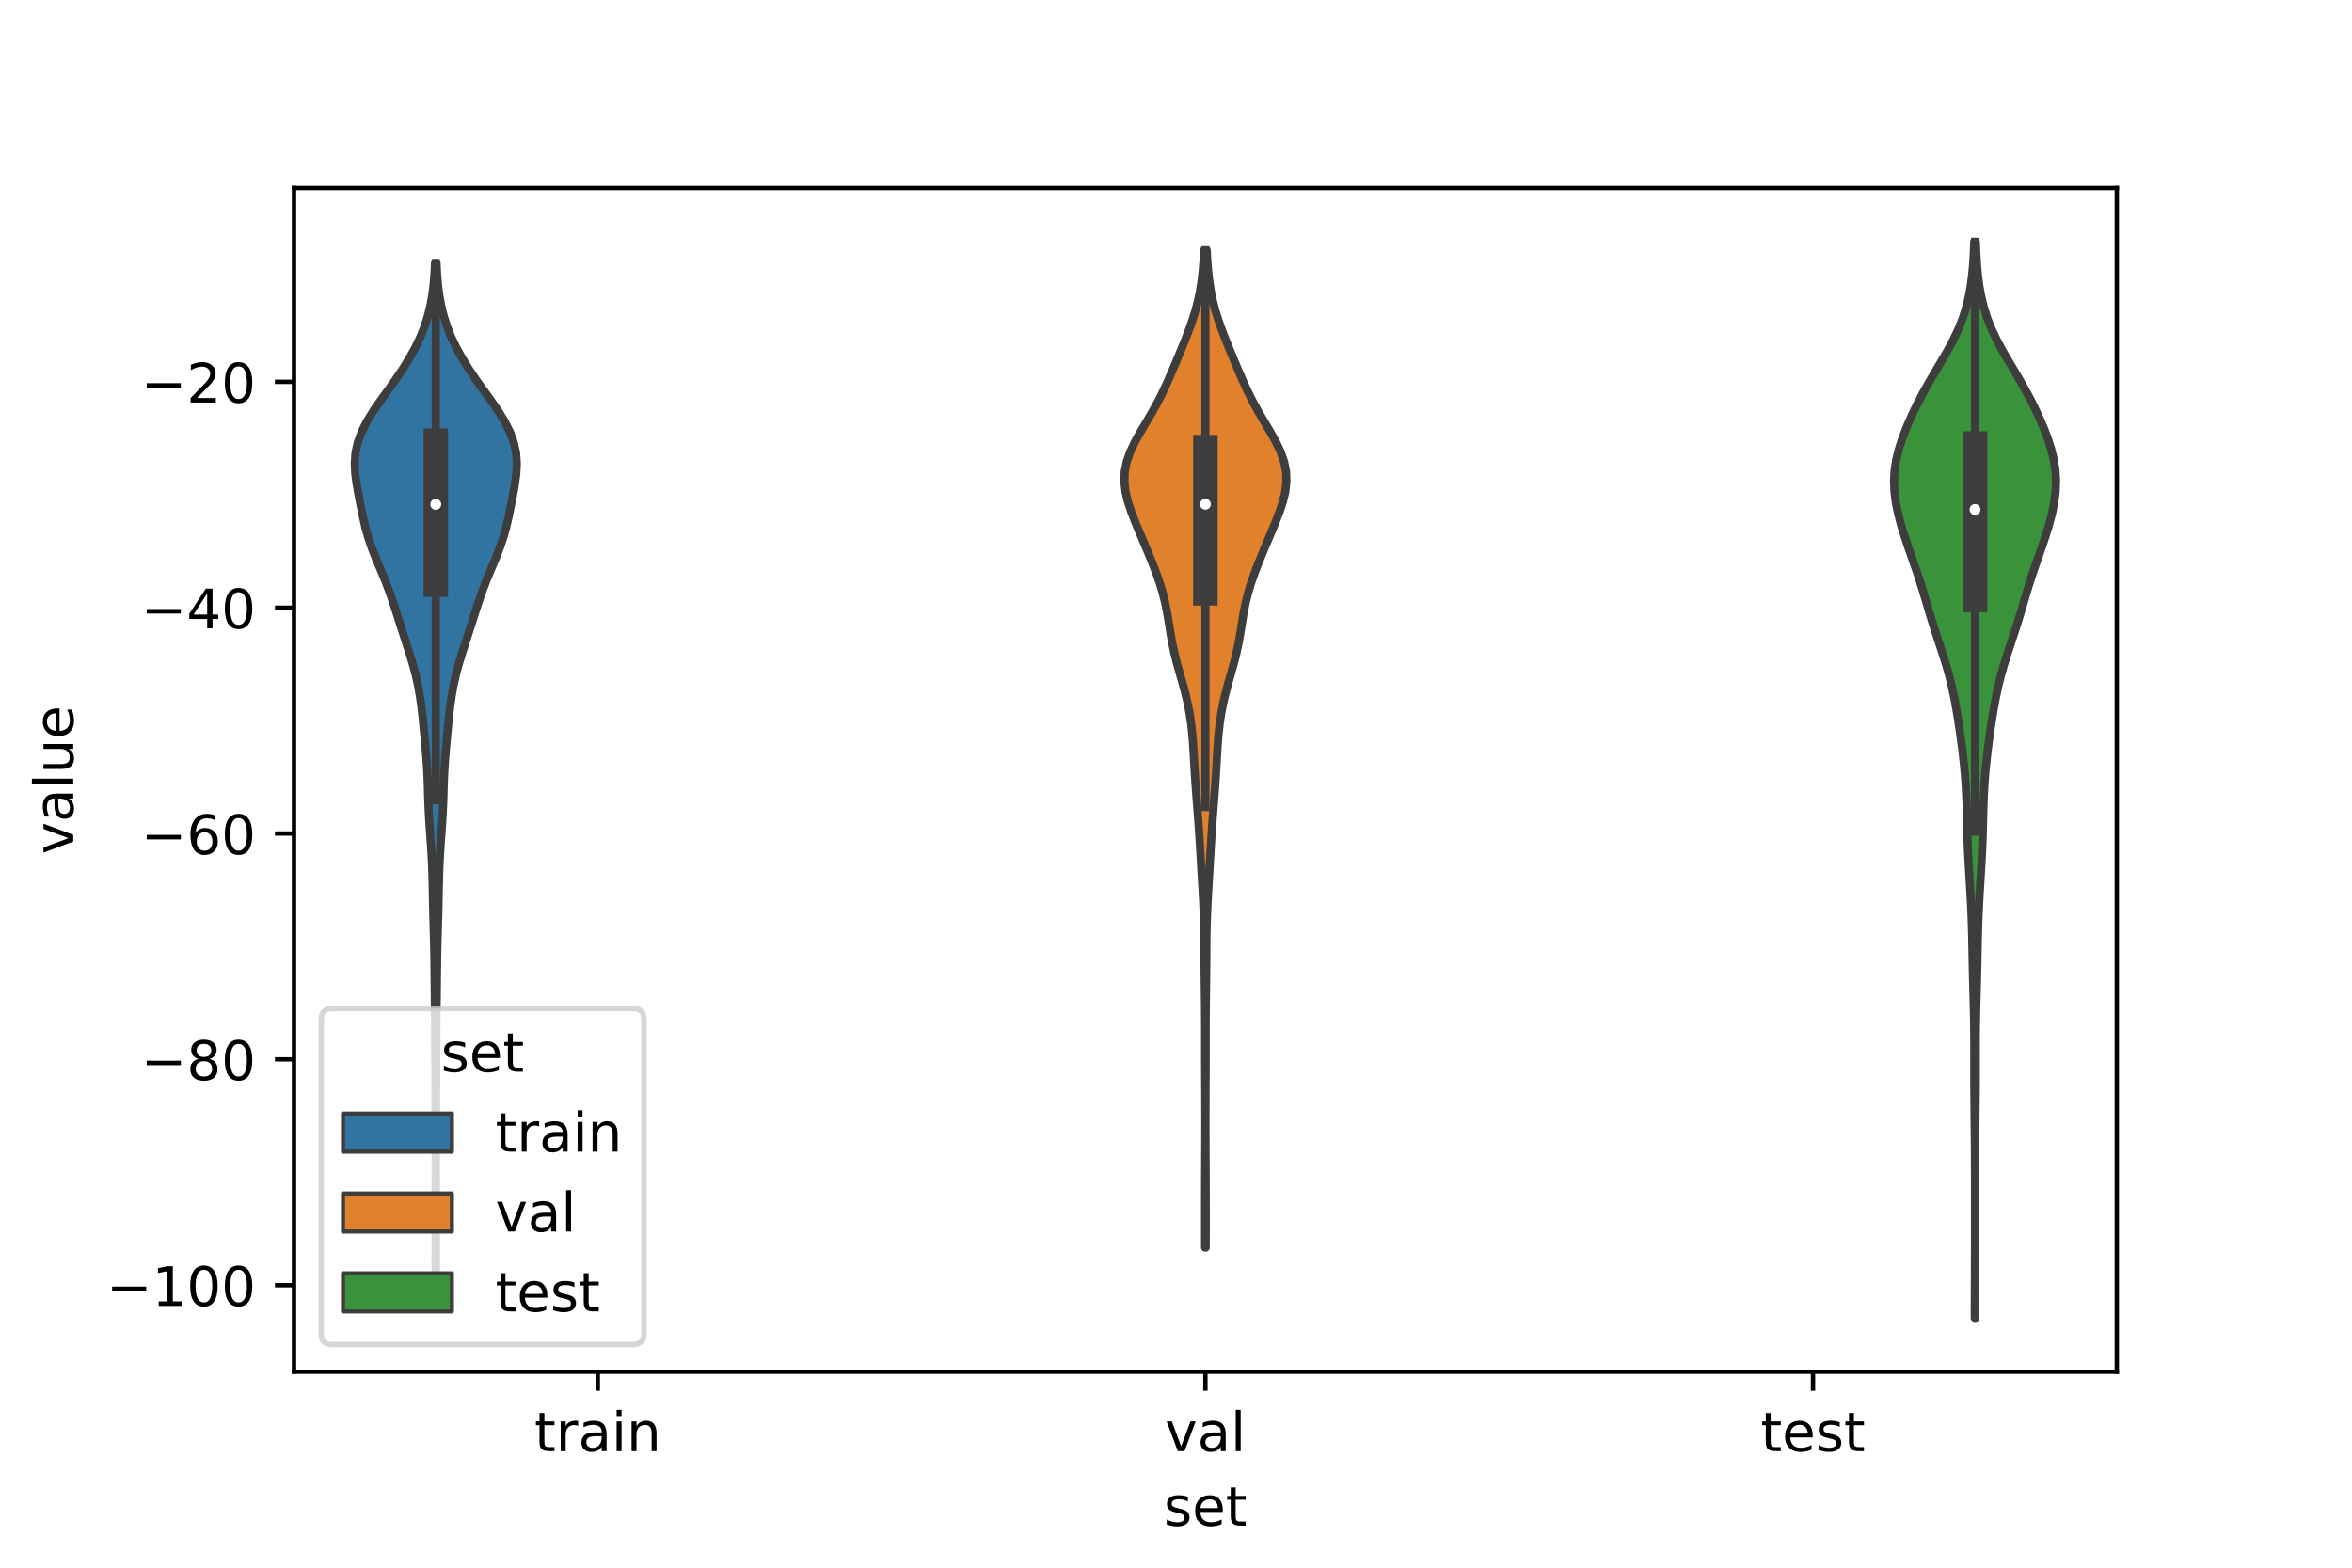 <?xml version="1.0" encoding="utf-8" standalone="no"?>
<!DOCTYPE svg PUBLIC "-//W3C//DTD SVG 1.1//EN"
  "http://www.w3.org/Graphics/SVG/1.1/DTD/svg11.dtd">
<!-- Created with matplotlib (https://matplotlib.org/) -->
<svg height="288pt" version="1.1" viewBox="0 0 432 288" width="432pt" xmlns="http://www.w3.org/2000/svg" xmlns:xlink="http://www.w3.org/1999/xlink">
 <defs>
  <style type="text/css">*{stroke-linecap:butt;stroke-linejoin:round;}</style>
 </defs>
 <g id="figure_1">
  <g id="patch_1">
   <path d="M 0 288 
L 432 288 
L 432 0 
L 0 0 
z
" style="fill:#ffffff;"/>
  </g>
  <g id="axes_1">
   <g id="patch_2">
    <path d="M 54 252 
L 388.8 252 
L 388.8 34.56 
L 54 34.56 
z
" style="fill:#ffffff;"/>
   </g>
   <g id="PolyCollection_1">
    <defs>
     <path d="M 80.066 -47.651 
L 80.014 -47.651 
L 80.01 -49.591 
L 80.007 -51.53 
L 80.003 -53.47 
L 80 -55.409 
L 80 -57.349 
L 80.003 -59.288 
L 80.008 -61.228 
L 80.012 -63.167 
L 80.015 -65.107 
L 80.016 -67.046 
L 80.017 -68.986 
L 80.02 -70.926 
L 80.024 -72.865 
L 80.024 -74.805 
L 80.021 -76.744 
L 80.014 -78.684 
L 80.006 -80.623 
L 79.998 -82.563 
L 79.992 -84.502 
L 79.986 -86.442 
L 79.978 -88.381 
L 79.968 -90.321 
L 79.958 -92.261 
L 79.949 -94.2 
L 79.942 -96.14 
L 79.933 -98.079 
L 79.92 -100.019 
L 79.901 -101.958 
L 79.878 -103.898 
L 79.854 -105.837 
L 79.833 -107.777 
L 79.813 -109.716 
L 79.791 -111.656 
L 79.759 -113.596 
L 79.713 -115.535 
L 79.658 -117.475 
L 79.602 -119.414 
L 79.554 -121.354 
L 79.514 -123.293 
L 79.477 -125.233 
L 79.428 -127.172 
L 79.359 -129.112 
L 79.261 -131.052 
L 79.139 -132.991 
L 79.002 -134.931 
L 78.867 -136.87 
L 78.752 -138.81 
L 78.667 -140.749 
L 78.607 -142.689 
L 78.547 -144.628 
L 78.461 -146.568 
L 78.333 -148.507 
L 78.171 -150.447 
L 77.992 -152.387 
L 77.809 -154.326 
L 77.618 -156.266 
L 77.398 -158.205 
L 77.126 -160.145 
L 76.78 -162.084 
L 76.349 -164.024 
L 75.829 -165.963 
L 75.239 -167.903 
L 74.614 -169.842 
L 73.986 -171.782 
L 73.365 -173.722 
L 72.747 -175.661 
L 72.111 -177.601 
L 71.433 -179.54 
L 70.69 -181.48 
L 69.886 -183.419 
L 69.065 -185.359 
L 68.297 -187.298 
L 67.636 -189.238 
L 67.097 -191.177 
L 66.649 -193.117 
L 66.25 -195.057 
L 65.872 -196.996 
L 65.526 -198.936 
L 65.263 -200.875 
L 65.16 -202.815 
L 65.292 -204.754 
L 65.706 -206.694 
L 66.41 -208.633 
L 67.382 -210.573 
L 68.573 -212.512 
L 69.915 -214.452 
L 71.321 -216.392 
L 72.704 -218.331 
L 74.008 -220.271 
L 75.202 -222.21 
L 76.274 -224.15 
L 77.204 -226.089 
L 77.978 -228.029 
L 78.593 -229.968 
L 79.063 -231.908 
L 79.408 -233.848 
L 79.649 -235.787 
L 79.808 -237.727 
L 79.905 -239.666 
L 80.175 -239.666 
L 80.175 -239.666 
L 80.272 -237.727 
L 80.431 -235.787 
L 80.672 -233.848 
L 81.017 -231.908 
L 81.487 -229.968 
L 82.102 -228.029 
L 82.876 -226.089 
L 83.806 -224.15 
L 84.878 -222.21 
L 86.072 -220.271 
L 87.376 -218.331 
L 88.759 -216.392 
L 90.165 -214.452 
L 91.507 -212.512 
L 92.698 -210.573 
L 93.67 -208.633 
L 94.374 -206.694 
L 94.788 -204.754 
L 94.92 -202.815 
L 94.817 -200.875 
L 94.554 -198.936 
L 94.208 -196.996 
L 93.83 -195.057 
L 93.431 -193.117 
L 92.983 -191.177 
L 92.444 -189.238 
L 91.783 -187.298 
L 91.015 -185.359 
L 90.194 -183.419 
L 89.39 -181.48 
L 88.647 -179.54 
L 87.969 -177.601 
L 87.333 -175.661 
L 86.715 -173.722 
L 86.094 -171.782 
L 85.466 -169.842 
L 84.841 -167.903 
L 84.251 -165.963 
L 83.731 -164.024 
L 83.3 -162.084 
L 82.954 -160.145 
L 82.682 -158.205 
L 82.462 -156.266 
L 82.271 -154.326 
L 82.088 -152.387 
L 81.909 -150.447 
L 81.747 -148.507 
L 81.619 -146.568 
L 81.533 -144.628 
L 81.473 -142.689 
L 81.413 -140.749 
L 81.328 -138.81 
L 81.213 -136.87 
L 81.078 -134.931 
L 80.941 -132.991 
L 80.819 -131.052 
L 80.721 -129.112 
L 80.652 -127.172 
L 80.603 -125.233 
L 80.566 -123.293 
L 80.526 -121.354 
L 80.478 -119.414 
L 80.422 -117.475 
L 80.367 -115.535 
L 80.321 -113.596 
L 80.289 -111.656 
L 80.267 -109.716 
L 80.247 -107.777 
L 80.226 -105.837 
L 80.202 -103.898 
L 80.179 -101.958 
L 80.16 -100.019 
L 80.147 -98.079 
L 80.138 -96.14 
L 80.131 -94.2 
L 80.122 -92.261 
L 80.112 -90.321 
L 80.102 -88.381 
L 80.094 -86.442 
L 80.088 -84.502 
L 80.082 -82.563 
L 80.074 -80.623 
L 80.066 -78.684 
L 80.059 -76.744 
L 80.056 -74.805 
L 80.056 -72.865 
L 80.06 -70.926 
L 80.063 -68.986 
L 80.064 -67.046 
L 80.065 -65.107 
L 80.068 -63.167 
L 80.072 -61.228 
L 80.077 -59.288 
L 80.08 -57.349 
L 80.08 -55.409 
L 80.077 -53.47 
L 80.073 -51.53 
L 80.07 -49.591 
L 80.066 -47.651 
z
" id="mef2577ee11" style="stroke:#3d3d3d;stroke-width:1.5;"/>
    </defs>
    <g clip-path="url(#pf9a1bfbe03)">
     <use style="fill:#3274a1;stroke:#3d3d3d;stroke-width:1.5;" x="0" xlink:href="#mef2577ee11" y="288"/>
    </g>
   </g>
   <g id="PolyCollection_2">
    <defs>
     <path d="M 221.456 -58.815 
L 221.344 -58.815 
L 221.341 -60.666 
L 221.34 -62.516 
L 221.34 -64.367 
L 221.34 -66.217 
L 221.341 -68.067 
L 221.345 -69.918 
L 221.351 -71.768 
L 221.36 -73.619 
L 221.37 -75.469 
L 221.379 -77.319 
L 221.386 -79.17 
L 221.39 -81.02 
L 221.39 -82.871 
L 221.386 -84.721 
L 221.379 -86.571 
L 221.37 -88.422 
L 221.361 -90.272 
L 221.354 -92.123 
L 221.35 -93.973 
L 221.349 -95.823 
L 221.35 -97.674 
L 221.349 -99.524 
L 221.341 -101.375 
L 221.326 -103.225 
L 221.304 -105.075 
L 221.28 -106.926 
L 221.258 -108.776 
L 221.242 -110.627 
L 221.232 -112.477 
L 221.222 -114.327 
L 221.203 -116.178 
L 221.166 -118.028 
L 221.107 -119.879 
L 221.026 -121.729 
L 220.929 -123.579 
L 220.822 -125.43 
L 220.713 -127.28 
L 220.604 -129.131 
L 220.496 -130.981 
L 220.386 -132.831 
L 220.271 -134.682 
L 220.145 -136.532 
L 220.009 -138.383 
L 219.865 -140.233 
L 219.721 -142.083 
L 219.586 -143.934 
L 219.465 -145.784 
L 219.358 -147.635 
L 219.253 -149.485 
L 219.135 -151.335 
L 218.984 -153.186 
L 218.78 -155.036 
L 218.507 -156.887 
L 218.153 -158.737 
L 217.719 -160.587 
L 217.221 -162.438 
L 216.692 -164.288 
L 216.174 -166.139 
L 215.706 -167.989 
L 215.311 -169.839 
L 214.982 -171.69 
L 214.688 -173.54 
L 214.381 -175.391 
L 214.013 -177.241 
L 213.553 -179.091 
L 212.992 -180.942 
L 212.342 -182.792 
L 211.625 -184.643 
L 210.869 -186.493 
L 210.09 -188.343 
L 209.306 -190.194 
L 208.535 -192.044 
L 207.814 -193.895 
L 207.194 -195.745 
L 206.741 -197.595 
L 206.52 -199.446 
L 206.58 -201.296 
L 206.941 -203.146 
L 207.587 -204.997 
L 208.467 -206.847 
L 209.502 -208.698 
L 210.601 -210.548 
L 211.686 -212.398 
L 212.702 -214.249 
L 213.63 -216.099 
L 214.482 -217.95 
L 215.285 -219.8 
L 216.066 -221.65 
L 216.836 -223.501 
L 217.592 -225.351 
L 218.313 -227.202 
L 218.976 -229.052 
L 219.556 -230.902 
L 220.039 -232.753 
L 220.419 -234.603 
L 220.704 -236.454 
L 220.91 -238.304 
L 221.057 -240.154 
L 221.161 -242.005 
L 221.639 -242.005 
L 221.639 -242.005 
L 221.743 -240.154 
L 221.89 -238.304 
L 222.096 -236.454 
L 222.381 -234.603 
L 222.761 -232.753 
L 223.244 -230.902 
L 223.824 -229.052 
L 224.487 -227.202 
L 225.208 -225.351 
L 225.964 -223.501 
L 226.734 -221.65 
L 227.515 -219.8 
L 228.318 -217.95 
L 229.17 -216.099 
L 230.098 -214.249 
L 231.114 -212.398 
L 232.199 -210.548 
L 233.298 -208.698 
L 234.333 -206.847 
L 235.213 -204.997 
L 235.859 -203.146 
L 236.22 -201.296 
L 236.28 -199.446 
L 236.059 -197.595 
L 235.606 -195.745 
L 234.986 -193.895 
L 234.265 -192.044 
L 233.494 -190.194 
L 232.71 -188.343 
L 231.931 -186.493 
L 231.175 -184.643 
L 230.458 -182.792 
L 229.808 -180.942 
L 229.247 -179.091 
L 228.787 -177.241 
L 228.419 -175.391 
L 228.112 -173.54 
L 227.818 -171.69 
L 227.489 -169.839 
L 227.094 -167.989 
L 226.626 -166.139 
L 226.108 -164.288 
L 225.579 -162.438 
L 225.081 -160.587 
L 224.647 -158.737 
L 224.293 -156.887 
L 224.02 -155.036 
L 223.816 -153.186 
L 223.665 -151.335 
L 223.547 -149.485 
L 223.442 -147.635 
L 223.335 -145.784 
L 223.214 -143.934 
L 223.079 -142.083 
L 222.935 -140.233 
L 222.791 -138.383 
L 222.655 -136.532 
L 222.529 -134.682 
L 222.414 -132.831 
L 222.304 -130.981 
L 222.196 -129.131 
L 222.087 -127.28 
L 221.978 -125.43 
L 221.871 -123.579 
L 221.774 -121.729 
L 221.693 -119.879 
L 221.634 -118.028 
L 221.597 -116.178 
L 221.578 -114.327 
L 221.568 -112.477 
L 221.558 -110.627 
L 221.542 -108.776 
L 221.52 -106.926 
L 221.496 -105.075 
L 221.474 -103.225 
L 221.459 -101.375 
L 221.451 -99.524 
L 221.45 -97.674 
L 221.451 -95.823 
L 221.45 -93.973 
L 221.446 -92.123 
L 221.439 -90.272 
L 221.43 -88.422 
L 221.421 -86.571 
L 221.414 -84.721 
L 221.41 -82.871 
L 221.41 -81.02 
L 221.414 -79.17 
L 221.421 -77.319 
L 221.43 -75.469 
L 221.44 -73.619 
L 221.449 -71.768 
L 221.455 -69.918 
L 221.459 -68.067 
L 221.46 -66.217 
L 221.46 -64.367 
L 221.46 -62.516 
L 221.459 -60.666 
L 221.456 -58.815 
z
" id="mf5915d73f5" style="stroke:#3d3d3d;stroke-width:1.5;"/>
    </defs>
    <g clip-path="url(#pf9a1bfbe03)">
     <use style="fill:#e1812c;stroke:#3d3d3d;stroke-width:1.5;" x="0" xlink:href="#mf5915d73f5" y="288"/>
    </g>
   </g>
   <g id="PolyCollection_3">
    <defs>
     <path d="M 362.81 -45.884 
L 362.71 -45.884 
L 362.713 -47.88 
L 362.72 -49.877 
L 362.73 -51.874 
L 362.739 -53.87 
L 362.747 -55.867 
L 362.753 -57.864 
L 362.757 -59.86 
L 362.759 -61.857 
L 362.759 -63.854 
L 362.76 -65.851 
L 362.759 -67.847 
L 362.758 -69.844 
L 362.756 -71.841 
L 362.752 -73.837 
L 362.744 -75.834 
L 362.731 -77.831 
L 362.714 -79.827 
L 362.693 -81.824 
L 362.67 -83.821 
L 362.649 -85.818 
L 362.633 -87.814 
L 362.625 -89.811 
L 362.624 -91.808 
L 362.627 -93.804 
L 362.628 -95.801 
L 362.62 -97.798 
L 362.599 -99.794 
L 362.562 -101.791 
L 362.512 -103.788 
L 362.457 -105.784 
L 362.404 -107.781 
L 362.357 -109.778 
L 362.317 -111.775 
L 362.28 -113.771 
L 362.24 -115.768 
L 362.188 -117.765 
L 362.118 -119.761 
L 362.028 -121.758 
L 361.92 -123.755 
L 361.801 -125.751 
L 361.679 -127.748 
L 361.561 -129.745 
L 361.458 -131.741 
L 361.377 -133.738 
L 361.317 -135.735 
L 361.27 -137.732 
L 361.221 -139.728 
L 361.15 -141.725 
L 361.043 -143.722 
L 360.895 -145.718 
L 360.708 -147.715 
L 360.487 -149.712 
L 360.238 -151.708 
L 359.964 -153.705 
L 359.666 -155.702 
L 359.338 -157.699 
L 358.97 -159.695 
L 358.549 -161.692 
L 358.061 -163.689 
L 357.501 -165.685 
L 356.879 -167.682 
L 356.222 -169.679 
L 355.56 -171.675 
L 354.921 -173.672 
L 354.312 -175.669 
L 353.723 -177.665 
L 353.126 -179.662 
L 352.497 -181.659 
L 351.826 -183.656 
L 351.128 -185.652 
L 350.43 -187.649 
L 349.762 -189.646 
L 349.153 -191.642 
L 348.63 -193.639 
L 348.222 -195.636 
L 347.962 -197.632 
L 347.88 -199.629 
L 347.995 -201.626 
L 348.309 -203.622 
L 348.805 -205.619 
L 349.456 -207.616 
L 350.231 -209.613 
L 351.104 -211.609 
L 352.061 -213.606 
L 353.097 -215.603 
L 354.205 -217.599 
L 355.369 -219.596 
L 356.555 -221.593 
L 357.713 -223.589 
L 358.786 -225.586 
L 359.73 -227.583 
L 360.519 -229.58 
L 361.148 -231.576 
L 361.63 -233.573 
L 361.986 -235.57 
L 362.241 -237.566 
L 362.418 -239.563 
L 362.537 -241.56 
L 362.614 -243.556 
L 362.906 -243.556 
L 362.906 -243.556 
L 362.983 -241.56 
L 363.102 -239.563 
L 363.279 -237.566 
L 363.534 -235.57 
L 363.89 -233.573 
L 364.372 -231.576 
L 365.001 -229.58 
L 365.79 -227.583 
L 366.734 -225.586 
L 367.807 -223.589 
L 368.965 -221.593 
L 370.151 -219.596 
L 371.315 -217.599 
L 372.423 -215.603 
L 373.459 -213.606 
L 374.416 -211.609 
L 375.289 -209.613 
L 376.064 -207.616 
L 376.715 -205.619 
L 377.211 -203.622 
L 377.525 -201.626 
L 377.64 -199.629 
L 377.558 -197.632 
L 377.298 -195.636 
L 376.89 -193.639 
L 376.367 -191.642 
L 375.758 -189.646 
L 375.09 -187.649 
L 374.392 -185.652 
L 373.694 -183.656 
L 373.023 -181.659 
L 372.394 -179.662 
L 371.797 -177.665 
L 371.208 -175.669 
L 370.599 -173.672 
L 369.96 -171.675 
L 369.298 -169.679 
L 368.641 -167.682 
L 368.019 -165.685 
L 367.459 -163.689 
L 366.971 -161.692 
L 366.55 -159.695 
L 366.182 -157.699 
L 365.854 -155.702 
L 365.556 -153.705 
L 365.282 -151.708 
L 365.033 -149.712 
L 364.812 -147.715 
L 364.625 -145.718 
L 364.477 -143.722 
L 364.37 -141.725 
L 364.299 -139.728 
L 364.25 -137.732 
L 364.203 -135.735 
L 364.143 -133.738 
L 364.062 -131.741 
L 363.959 -129.745 
L 363.841 -127.748 
L 363.719 -125.751 
L 363.6 -123.755 
L 363.492 -121.758 
L 363.402 -119.761 
L 363.332 -117.765 
L 363.28 -115.768 
L 363.24 -113.771 
L 363.203 -111.775 
L 363.163 -109.778 
L 363.116 -107.781 
L 363.063 -105.784 
L 363.008 -103.788 
L 362.958 -101.791 
L 362.921 -99.794 
L 362.9 -97.798 
L 362.892 -95.801 
L 362.893 -93.804 
L 362.896 -91.808 
L 362.895 -89.811 
L 362.887 -87.814 
L 362.871 -85.818 
L 362.85 -83.821 
L 362.827 -81.824 
L 362.806 -79.827 
L 362.789 -77.831 
L 362.776 -75.834 
L 362.768 -73.837 
L 362.764 -71.841 
L 362.762 -69.844 
L 362.761 -67.847 
L 362.76 -65.851 
L 362.761 -63.854 
L 362.761 -61.857 
L 362.763 -59.86 
L 362.767 -57.864 
L 362.773 -55.867 
L 362.781 -53.87 
L 362.79 -51.874 
L 362.8 -49.877 
L 362.807 -47.88 
L 362.81 -45.884 
z
" id="m0038e0ea20" style="stroke:#3d3d3d;stroke-width:1.5;"/>
    </defs>
    <g clip-path="url(#pf9a1bfbe03)">
     <use style="fill:#3a923a;stroke:#3d3d3d;stroke-width:1.5;" x="0" xlink:href="#m0038e0ea20" y="288"/>
    </g>
   </g>
   <g id="patch_3">
    <path clip-path="url(#pf9a1bfbe03)" d="M 109.8 28.654 
L 109.8 28.654 
L 109.8 28.654 
L 109.8 28.654 
z
" style="fill:#3274a1;stroke:#3d3d3d;stroke-linejoin:miter;stroke-width:0.75;"/>
   </g>
   <g id="patch_4">
    <path clip-path="url(#pf9a1bfbe03)" d="M 109.8 28.654 
L 109.8 28.654 
L 109.8 28.654 
L 109.8 28.654 
z
" style="fill:#e1812c;stroke:#3d3d3d;stroke-linejoin:miter;stroke-width:0.75;"/>
   </g>
   <g id="patch_5">
    <path clip-path="url(#pf9a1bfbe03)" d="M 109.8 28.654 
L 109.8 28.654 
L 109.8 28.654 
L 109.8 28.654 
z
" style="fill:#3a923a;stroke:#3d3d3d;stroke-linejoin:miter;stroke-width:0.75;"/>
   </g>
   <g id="matplotlib.axis_1">
    <g id="xtick_1">
     <g id="line2d_1">
      <defs>
       <path d="M 0 0 
L 0 3.5 
" id="m085cd1f3cf" style="stroke:#000000;stroke-width:0.8;"/>
      </defs>
      <g>
       <use style="stroke:#000000;stroke-width:0.8;" x="109.8" xlink:href="#m085cd1f3cf" y="252"/>
      </g>
     </g>
     <g id="text_1">
      <!-- train -->
      <g transform="translate(98.162 266.598)scale(0.1 -0.1)">
       <defs>
        <path d="M 18.312 70.219 
L 18.312 54.688 
L 36.812 54.688 
L 36.812 47.703 
L 18.312 47.703 
L 18.312 18.016 
Q 18.312 11.328 20.141 9.422 
Q 21.969 7.516 27.594 7.516 
L 36.812 7.516 
L 36.812 0 
L 27.594 0 
Q 17.188 0 13.234 3.875 
Q 9.281 7.766 9.281 18.016 
L 9.281 47.703 
L 2.688 47.703 
L 2.688 54.688 
L 9.281 54.688 
L 9.281 70.219 
z
" id="DejaVuSans-116"/>
        <path d="M 41.109 46.297 
Q 39.594 47.172 37.812 47.578 
Q 36.031 48 33.891 48 
Q 26.266 48 22.188 43.047 
Q 18.109 38.094 18.109 28.812 
L 18.109 0 
L 9.078 0 
L 9.078 54.688 
L 18.109 54.688 
L 18.109 46.188 
Q 20.953 51.172 25.484 53.578 
Q 30.031 56 36.531 56 
Q 37.453 56 38.578 55.875 
Q 39.703 55.766 41.062 55.516 
z
" id="DejaVuSans-114"/>
        <path d="M 34.281 27.484 
Q 23.391 27.484 19.188 25 
Q 14.984 22.516 14.984 16.5 
Q 14.984 11.719 18.141 8.906 
Q 21.297 6.109 26.703 6.109 
Q 34.188 6.109 38.703 11.406 
Q 43.219 16.703 43.219 25.484 
L 43.219 27.484 
z
M 52.203 31.203 
L 52.203 0 
L 43.219 0 
L 43.219 8.297 
Q 40.141 3.328 35.547 0.953 
Q 30.953 -1.422 24.312 -1.422 
Q 15.922 -1.422 10.953 3.297 
Q 6 8.016 6 15.922 
Q 6 25.141 12.172 29.828 
Q 18.359 34.516 30.609 34.516 
L 43.219 34.516 
L 43.219 35.406 
Q 43.219 41.609 39.141 45 
Q 35.062 48.391 27.688 48.391 
Q 23 48.391 18.547 47.266 
Q 14.109 46.141 10.016 43.891 
L 10.016 52.203 
Q 14.938 54.109 19.578 55.047 
Q 24.219 56 28.609 56 
Q 40.484 56 46.344 49.844 
Q 52.203 43.703 52.203 31.203 
z
" id="DejaVuSans-97"/>
        <path d="M 9.422 54.688 
L 18.406 54.688 
L 18.406 0 
L 9.422 0 
z
M 9.422 75.984 
L 18.406 75.984 
L 18.406 64.594 
L 9.422 64.594 
z
" id="DejaVuSans-105"/>
        <path d="M 54.891 33.016 
L 54.891 0 
L 45.906 0 
L 45.906 32.719 
Q 45.906 40.484 42.875 44.328 
Q 39.844 48.188 33.797 48.188 
Q 26.516 48.188 22.312 43.547 
Q 18.109 38.922 18.109 30.906 
L 18.109 0 
L 9.078 0 
L 9.078 54.688 
L 18.109 54.688 
L 18.109 46.188 
Q 21.344 51.125 25.703 53.562 
Q 30.078 56 35.797 56 
Q 45.219 56 50.047 50.172 
Q 54.891 44.344 54.891 33.016 
z
" id="DejaVuSans-110"/>
       </defs>
       <use xlink:href="#DejaVuSans-116"/>
       <use x="39.209" xlink:href="#DejaVuSans-114"/>
       <use x="80.322" xlink:href="#DejaVuSans-97"/>
       <use x="141.602" xlink:href="#DejaVuSans-105"/>
       <use x="169.385" xlink:href="#DejaVuSans-110"/>
      </g>
     </g>
    </g>
    <g id="xtick_2">
     <g id="line2d_2">
      <g>
       <use style="stroke:#000000;stroke-width:0.8;" x="221.4" xlink:href="#m085cd1f3cf" y="252"/>
      </g>
     </g>
     <g id="text_2">
      <!-- val -->
      <g transform="translate(213.988 266.598)scale(0.1 -0.1)">
       <defs>
        <path d="M 2.984 54.688 
L 12.5 54.688 
L 29.594 8.797 
L 46.688 54.688 
L 56.203 54.688 
L 35.688 0 
L 23.484 0 
z
" id="DejaVuSans-118"/>
        <path d="M 9.422 75.984 
L 18.406 75.984 
L 18.406 0 
L 9.422 0 
z
" id="DejaVuSans-108"/>
       </defs>
       <use xlink:href="#DejaVuSans-118"/>
       <use x="59.18" xlink:href="#DejaVuSans-97"/>
       <use x="120.459" xlink:href="#DejaVuSans-108"/>
      </g>
     </g>
    </g>
    <g id="xtick_3">
     <g id="line2d_3">
      <g>
       <use style="stroke:#000000;stroke-width:0.8;" x="333" xlink:href="#m085cd1f3cf" y="252"/>
      </g>
     </g>
     <g id="text_3">
      <!-- test -->
      <g transform="translate(323.398 266.598)scale(0.1 -0.1)">
       <defs>
        <path d="M 56.203 29.594 
L 56.203 25.203 
L 14.891 25.203 
Q 15.484 15.922 20.484 11.062 
Q 25.484 6.203 34.422 6.203 
Q 39.594 6.203 44.453 7.469 
Q 49.312 8.734 54.109 11.281 
L 54.109 2.781 
Q 49.266 0.734 44.188 -0.344 
Q 39.109 -1.422 33.891 -1.422 
Q 20.797 -1.422 13.156 6.188 
Q 5.516 13.812 5.516 26.812 
Q 5.516 40.234 12.766 48.109 
Q 20.016 56 32.328 56 
Q 43.359 56 49.781 48.891 
Q 56.203 41.797 56.203 29.594 
z
M 47.219 32.234 
Q 47.125 39.594 43.094 43.984 
Q 39.062 48.391 32.422 48.391 
Q 24.906 48.391 20.391 44.141 
Q 15.875 39.891 15.188 32.172 
z
" id="DejaVuSans-101"/>
        <path d="M 44.281 53.078 
L 44.281 44.578 
Q 40.484 46.531 36.375 47.5 
Q 32.281 48.484 27.875 48.484 
Q 21.188 48.484 17.844 46.438 
Q 14.5 44.391 14.5 40.281 
Q 14.5 37.156 16.891 35.375 
Q 19.281 33.594 26.516 31.984 
L 29.594 31.297 
Q 39.156 29.25 43.188 25.516 
Q 47.219 21.781 47.219 15.094 
Q 47.219 7.469 41.188 3.016 
Q 35.156 -1.422 24.609 -1.422 
Q 20.219 -1.422 15.453 -0.562 
Q 10.688 0.297 5.422 2 
L 5.422 11.281 
Q 10.406 8.688 15.234 7.391 
Q 20.062 6.109 24.812 6.109 
Q 31.156 6.109 34.562 8.281 
Q 37.984 10.453 37.984 14.406 
Q 37.984 18.062 35.516 20.016 
Q 33.062 21.969 24.703 23.781 
L 21.578 24.516 
Q 13.234 26.266 9.516 29.906 
Q 5.812 33.547 5.812 39.891 
Q 5.812 47.609 11.281 51.797 
Q 16.75 56 26.812 56 
Q 31.781 56 36.172 55.266 
Q 40.578 54.547 44.281 53.078 
z
" id="DejaVuSans-115"/>
       </defs>
       <use xlink:href="#DejaVuSans-116"/>
       <use x="39.209" xlink:href="#DejaVuSans-101"/>
       <use x="100.732" xlink:href="#DejaVuSans-115"/>
       <use x="152.832" xlink:href="#DejaVuSans-116"/>
      </g>
     </g>
    </g>
    <g id="text_4">
     <!-- set -->
     <g transform="translate(213.759 280.277)scale(0.1 -0.1)">
      <use xlink:href="#DejaVuSans-115"/>
      <use x="52.1" xlink:href="#DejaVuSans-101"/>
      <use x="113.623" xlink:href="#DejaVuSans-116"/>
     </g>
    </g>
   </g>
   <g id="matplotlib.axis_2">
    <g id="ytick_1">
     <g id="line2d_4">
      <defs>
       <path d="M 0 0 
L -3.5 0 
" id="m125af5178a" style="stroke:#000000;stroke-width:0.8;"/>
      </defs>
      <g>
       <use style="stroke:#000000;stroke-width:0.8;" x="54" xlink:href="#m125af5178a" y="236.105"/>
      </g>
     </g>
     <g id="text_5">
      <!-- −100 -->
      <g transform="translate(19.533 239.905)scale(0.1 -0.1)">
       <defs>
        <path d="M 10.594 35.5 
L 73.188 35.5 
L 73.188 27.203 
L 10.594 27.203 
z
" id="DejaVuSans-8722"/>
        <path d="M 12.406 8.297 
L 28.516 8.297 
L 28.516 63.922 
L 10.984 60.406 
L 10.984 69.391 
L 28.422 72.906 
L 38.281 72.906 
L 38.281 8.297 
L 54.391 8.297 
L 54.391 0 
L 12.406 0 
z
" id="DejaVuSans-49"/>
        <path d="M 31.781 66.406 
Q 24.172 66.406 20.328 58.906 
Q 16.5 51.422 16.5 36.375 
Q 16.5 21.391 20.328 13.891 
Q 24.172 6.391 31.781 6.391 
Q 39.453 6.391 43.281 13.891 
Q 47.125 21.391 47.125 36.375 
Q 47.125 51.422 43.281 58.906 
Q 39.453 66.406 31.781 66.406 
z
M 31.781 74.219 
Q 44.047 74.219 50.516 64.516 
Q 56.984 54.828 56.984 36.375 
Q 56.984 17.969 50.516 8.266 
Q 44.047 -1.422 31.781 -1.422 
Q 19.531 -1.422 13.062 8.266 
Q 6.594 17.969 6.594 36.375 
Q 6.594 54.828 13.062 64.516 
Q 19.531 74.219 31.781 74.219 
z
" id="DejaVuSans-48"/>
       </defs>
       <use xlink:href="#DejaVuSans-8722"/>
       <use x="83.789" xlink:href="#DejaVuSans-49"/>
       <use x="147.412" xlink:href="#DejaVuSans-48"/>
       <use x="211.035" xlink:href="#DejaVuSans-48"/>
      </g>
     </g>
    </g>
    <g id="ytick_2">
     <g id="line2d_5">
      <g>
       <use style="stroke:#000000;stroke-width:0.8;" x="54" xlink:href="#m125af5178a" y="194.615"/>
      </g>
     </g>
     <g id="text_6">
      <!-- −80 -->
      <g transform="translate(25.895 198.414)scale(0.1 -0.1)">
       <defs>
        <path d="M 31.781 34.625 
Q 24.75 34.625 20.719 30.859 
Q 16.703 27.094 16.703 20.516 
Q 16.703 13.922 20.719 10.156 
Q 24.75 6.391 31.781 6.391 
Q 38.812 6.391 42.859 10.172 
Q 46.922 13.969 46.922 20.516 
Q 46.922 27.094 42.891 30.859 
Q 38.875 34.625 31.781 34.625 
z
M 21.922 38.812 
Q 15.578 40.375 12.031 44.719 
Q 8.5 49.078 8.5 55.328 
Q 8.5 64.062 14.719 69.141 
Q 20.953 74.219 31.781 74.219 
Q 42.672 74.219 48.875 69.141 
Q 55.078 64.062 55.078 55.328 
Q 55.078 49.078 51.531 44.719 
Q 48 40.375 41.703 38.812 
Q 48.828 37.156 52.797 32.312 
Q 56.781 27.484 56.781 20.516 
Q 56.781 9.906 50.312 4.234 
Q 43.844 -1.422 31.781 -1.422 
Q 19.734 -1.422 13.25 4.234 
Q 6.781 9.906 6.781 20.516 
Q 6.781 27.484 10.781 32.312 
Q 14.797 37.156 21.922 38.812 
z
M 18.312 54.391 
Q 18.312 48.734 21.844 45.562 
Q 25.391 42.391 31.781 42.391 
Q 38.141 42.391 41.719 45.562 
Q 45.312 48.734 45.312 54.391 
Q 45.312 60.062 41.719 63.234 
Q 38.141 66.406 31.781 66.406 
Q 25.391 66.406 21.844 63.234 
Q 18.312 60.062 18.312 54.391 
z
" id="DejaVuSans-56"/>
       </defs>
       <use xlink:href="#DejaVuSans-8722"/>
       <use x="83.789" xlink:href="#DejaVuSans-56"/>
       <use x="147.412" xlink:href="#DejaVuSans-48"/>
      </g>
     </g>
    </g>
    <g id="ytick_3">
     <g id="line2d_6">
      <g>
       <use style="stroke:#000000;stroke-width:0.8;" x="54" xlink:href="#m125af5178a" y="153.125"/>
      </g>
     </g>
     <g id="text_7">
      <!-- −60 -->
      <g transform="translate(25.895 156.924)scale(0.1 -0.1)">
       <defs>
        <path d="M 33.016 40.375 
Q 26.375 40.375 22.484 35.828 
Q 18.609 31.297 18.609 23.391 
Q 18.609 15.531 22.484 10.953 
Q 26.375 6.391 33.016 6.391 
Q 39.656 6.391 43.531 10.953 
Q 47.406 15.531 47.406 23.391 
Q 47.406 31.297 43.531 35.828 
Q 39.656 40.375 33.016 40.375 
z
M 52.594 71.297 
L 52.594 62.312 
Q 48.875 64.062 45.094 64.984 
Q 41.312 65.922 37.594 65.922 
Q 27.828 65.922 22.672 59.328 
Q 17.531 52.734 16.797 39.406 
Q 19.672 43.656 24.016 45.922 
Q 28.375 48.188 33.594 48.188 
Q 44.578 48.188 50.953 41.516 
Q 57.328 34.859 57.328 23.391 
Q 57.328 12.156 50.688 5.359 
Q 44.047 -1.422 33.016 -1.422 
Q 20.359 -1.422 13.672 8.266 
Q 6.984 17.969 6.984 36.375 
Q 6.984 53.656 15.188 63.938 
Q 23.391 74.219 37.203 74.219 
Q 40.922 74.219 44.703 73.484 
Q 48.484 72.75 52.594 71.297 
z
" id="DejaVuSans-54"/>
       </defs>
       <use xlink:href="#DejaVuSans-8722"/>
       <use x="83.789" xlink:href="#DejaVuSans-54"/>
       <use x="147.412" xlink:href="#DejaVuSans-48"/>
      </g>
     </g>
    </g>
    <g id="ytick_4">
     <g id="line2d_7">
      <g>
       <use style="stroke:#000000;stroke-width:0.8;" x="54" xlink:href="#m125af5178a" y="111.635"/>
      </g>
     </g>
     <g id="text_8">
      <!-- −40 -->
      <g transform="translate(25.895 115.434)scale(0.1 -0.1)">
       <defs>
        <path d="M 37.797 64.312 
L 12.891 25.391 
L 37.797 25.391 
z
M 35.203 72.906 
L 47.609 72.906 
L 47.609 25.391 
L 58.016 25.391 
L 58.016 17.188 
L 47.609 17.188 
L 47.609 0 
L 37.797 0 
L 37.797 17.188 
L 4.891 17.188 
L 4.891 26.703 
z
" id="DejaVuSans-52"/>
       </defs>
       <use xlink:href="#DejaVuSans-8722"/>
       <use x="83.789" xlink:href="#DejaVuSans-52"/>
       <use x="147.412" xlink:href="#DejaVuSans-48"/>
      </g>
     </g>
    </g>
    <g id="ytick_5">
     <g id="line2d_8">
      <g>
       <use style="stroke:#000000;stroke-width:0.8;" x="54" xlink:href="#m125af5178a" y="70.145"/>
      </g>
     </g>
     <g id="text_9">
      <!-- −20 -->
      <g transform="translate(25.895 73.944)scale(0.1 -0.1)">
       <defs>
        <path d="M 19.188 8.297 
L 53.609 8.297 
L 53.609 0 
L 7.328 0 
L 7.328 8.297 
Q 12.938 14.109 22.625 23.891 
Q 32.328 33.688 34.812 36.531 
Q 39.547 41.844 41.422 45.531 
Q 43.312 49.219 43.312 52.781 
Q 43.312 58.594 39.234 62.25 
Q 35.156 65.922 28.609 65.922 
Q 23.969 65.922 18.812 64.312 
Q 13.672 62.703 7.812 59.422 
L 7.812 69.391 
Q 13.766 71.781 18.938 73 
Q 24.125 74.219 28.422 74.219 
Q 39.75 74.219 46.484 68.547 
Q 53.219 62.891 53.219 53.422 
Q 53.219 48.922 51.531 44.891 
Q 49.859 40.875 45.406 35.406 
Q 44.188 33.984 37.641 27.219 
Q 31.109 20.453 19.188 8.297 
z
" id="DejaVuSans-50"/>
       </defs>
       <use xlink:href="#DejaVuSans-8722"/>
       <use x="83.789" xlink:href="#DejaVuSans-50"/>
       <use x="147.412" xlink:href="#DejaVuSans-48"/>
      </g>
     </g>
    </g>
    <g id="text_10">
     <!-- value -->
     <g transform="translate(13.453 156.938)rotate(-90)scale(0.1 -0.1)">
      <defs>
       <path d="M 8.5 21.578 
L 8.5 54.688 
L 17.484 54.688 
L 17.484 21.922 
Q 17.484 14.156 20.5 10.266 
Q 23.531 6.391 29.594 6.391 
Q 36.859 6.391 41.078 11.031 
Q 45.312 15.672 45.312 23.688 
L 45.312 54.688 
L 54.297 54.688 
L 54.297 0 
L 45.312 0 
L 45.312 8.406 
Q 42.047 3.422 37.719 1 
Q 33.406 -1.422 27.688 -1.422 
Q 18.266 -1.422 13.375 4.438 
Q 8.5 10.297 8.5 21.578 
z
M 31.109 56 
z
" id="DejaVuSans-117"/>
      </defs>
      <use xlink:href="#DejaVuSans-118"/>
      <use x="59.18" xlink:href="#DejaVuSans-97"/>
      <use x="120.459" xlink:href="#DejaVuSans-108"/>
      <use x="148.242" xlink:href="#DejaVuSans-117"/>
      <use x="211.621" xlink:href="#DejaVuSans-101"/>
     </g>
    </g>
   </g>
   <g id="line2d_9">
    <path clip-path="url(#pf9a1bfbe03)" d="M 80.04 146.993 
L 80.04 48.334 
" style="fill:none;stroke:#3d3d3d;stroke-linecap:square;stroke-width:1.5;"/>
   </g>
   <g id="line2d_10">
    <path clip-path="url(#pf9a1bfbe03)" d="M 80.04 107.402 
L 80.04 80.955 
" style="fill:none;stroke:#3d3d3d;stroke-linecap:square;stroke-width:4.5;"/>
   </g>
   <g id="line2d_11">
    <path clip-path="url(#pf9a1bfbe03)" d="M 221.4 148.261 
L 221.4 45.995 
" style="fill:none;stroke:#3d3d3d;stroke-linecap:square;stroke-width:1.5;"/>
   </g>
   <g id="line2d_12">
    <path clip-path="url(#pf9a1bfbe03)" d="M 221.4 108.995 
L 221.4 82.14 
" style="fill:none;stroke:#3d3d3d;stroke-linecap:square;stroke-width:4.5;"/>
   </g>
   <g id="line2d_13">
    <path clip-path="url(#pf9a1bfbe03)" d="M 362.76 152.765 
L 362.76 44.444 
" style="fill:none;stroke:#3d3d3d;stroke-linecap:square;stroke-width:1.5;"/>
   </g>
   <g id="line2d_14">
    <path clip-path="url(#pf9a1bfbe03)" d="M 362.76 110.213 
L 362.76 81.473 
" style="fill:none;stroke:#3d3d3d;stroke-linecap:square;stroke-width:4.5;"/>
   </g>
   <g id="patch_6">
    <path d="M 54 252 
L 54 34.56 
" style="fill:none;stroke:#000000;stroke-linecap:square;stroke-linejoin:miter;stroke-width:0.8;"/>
   </g>
   <g id="patch_7">
    <path d="M 388.8 252 
L 388.8 34.56 
" style="fill:none;stroke:#000000;stroke-linecap:square;stroke-linejoin:miter;stroke-width:0.8;"/>
   </g>
   <g id="patch_8">
    <path d="M 54 252 
L 388.8 252 
" style="fill:none;stroke:#000000;stroke-linecap:square;stroke-linejoin:miter;stroke-width:0.8;"/>
   </g>
   <g id="patch_9">
    <path d="M 54 34.56 
L 388.8 34.56 
" style="fill:none;stroke:#000000;stroke-linecap:square;stroke-linejoin:miter;stroke-width:0.8;"/>
   </g>
   <g id="PathCollection_1">
    <defs>
     <path d="M 0 1.5 
C 0.398 1.5 0.779 1.342 1.061 1.061 
C 1.342 0.779 1.5 0.398 1.5 0 
C 1.5 -0.398 1.342 -0.779 1.061 -1.061 
C 0.779 -1.342 0.398 -1.5 0 -1.5 
C -0.398 -1.5 -0.779 -1.342 -1.061 -1.061 
C -1.342 -0.779 -1.5 -0.398 -1.5 0 
C -1.5 0.398 -1.342 0.779 -1.061 1.061 
C -0.779 1.342 -0.398 1.5 0 1.5 
z
" id="m622acf0fca" style="stroke:#3d3d3d;"/>
    </defs>
    <g clip-path="url(#pf9a1bfbe03)">
     <use style="fill:#ffffff;stroke:#3d3d3d;" x="80.04" xlink:href="#m622acf0fca" y="92.654"/>
    </g>
   </g>
   <g id="PathCollection_2">
    <g clip-path="url(#pf9a1bfbe03)">
     <use style="fill:#ffffff;stroke:#3d3d3d;" x="221.4" xlink:href="#m622acf0fca" y="92.631"/>
    </g>
   </g>
   <g id="PathCollection_3">
    <g clip-path="url(#pf9a1bfbe03)">
     <use style="fill:#ffffff;stroke:#3d3d3d;" x="362.76" xlink:href="#m622acf0fca" y="93.598"/>
    </g>
   </g>
   <g id="legend_1">
    <g id="patch_10">
     <path d="M 61 247 
L 116.275 247 
Q 118.275 247 118.275 245 
L 118.275 187.287 
Q 118.275 185.287 116.275 185.287 
L 61 185.287 
Q 59 185.287 59 187.287 
L 59 245 
Q 59 247 61 247 
z
" style="fill:#ffffff;opacity:0.8;stroke:#cccccc;stroke-linejoin:miter;"/>
    </g>
    <g id="text_11">
     <!-- set -->
     <g transform="translate(80.996 196.886)scale(0.1 -0.1)">
      <use xlink:href="#DejaVuSans-115"/>
      <use x="52.1" xlink:href="#DejaVuSans-101"/>
      <use x="113.623" xlink:href="#DejaVuSans-116"/>
     </g>
    </g>
    <g id="patch_11">
     <path d="M 63 211.564 
L 83 211.564 
L 83 204.564 
L 63 204.564 
z
" style="fill:#3274a1;stroke:#3d3d3d;stroke-linejoin:miter;stroke-width:0.75;"/>
    </g>
    <g id="text_12">
     <!-- train -->
     <g transform="translate(91 211.564)scale(0.1 -0.1)">
      <use xlink:href="#DejaVuSans-116"/>
      <use x="39.209" xlink:href="#DejaVuSans-114"/>
      <use x="80.322" xlink:href="#DejaVuSans-97"/>
      <use x="141.602" xlink:href="#DejaVuSans-105"/>
      <use x="169.385" xlink:href="#DejaVuSans-110"/>
     </g>
    </g>
    <g id="patch_12">
     <path d="M 63 226.242 
L 83 226.242 
L 83 219.242 
L 63 219.242 
z
" style="fill:#e1812c;stroke:#3d3d3d;stroke-linejoin:miter;stroke-width:0.75;"/>
    </g>
    <g id="text_13">
     <!-- val -->
     <g transform="translate(91 226.242)scale(0.1 -0.1)">
      <use xlink:href="#DejaVuSans-118"/>
      <use x="59.18" xlink:href="#DejaVuSans-97"/>
      <use x="120.459" xlink:href="#DejaVuSans-108"/>
     </g>
    </g>
    <g id="patch_13">
     <path d="M 63 240.92 
L 83 240.92 
L 83 233.92 
L 63 233.92 
z
" style="fill:#3a923a;stroke:#3d3d3d;stroke-linejoin:miter;stroke-width:0.75;"/>
    </g>
    <g id="text_14">
     <!-- test -->
     <g transform="translate(91 240.92)scale(0.1 -0.1)">
      <use xlink:href="#DejaVuSans-116"/>
      <use x="39.209" xlink:href="#DejaVuSans-101"/>
      <use x="100.732" xlink:href="#DejaVuSans-115"/>
      <use x="152.832" xlink:href="#DejaVuSans-116"/>
     </g>
    </g>
   </g>
  </g>
 </g>
 <defs>
  <clipPath id="pf9a1bfbe03">
   <rect height="217.44" width="334.8" x="54" y="34.56"/>
  </clipPath>
 </defs>
</svg>
